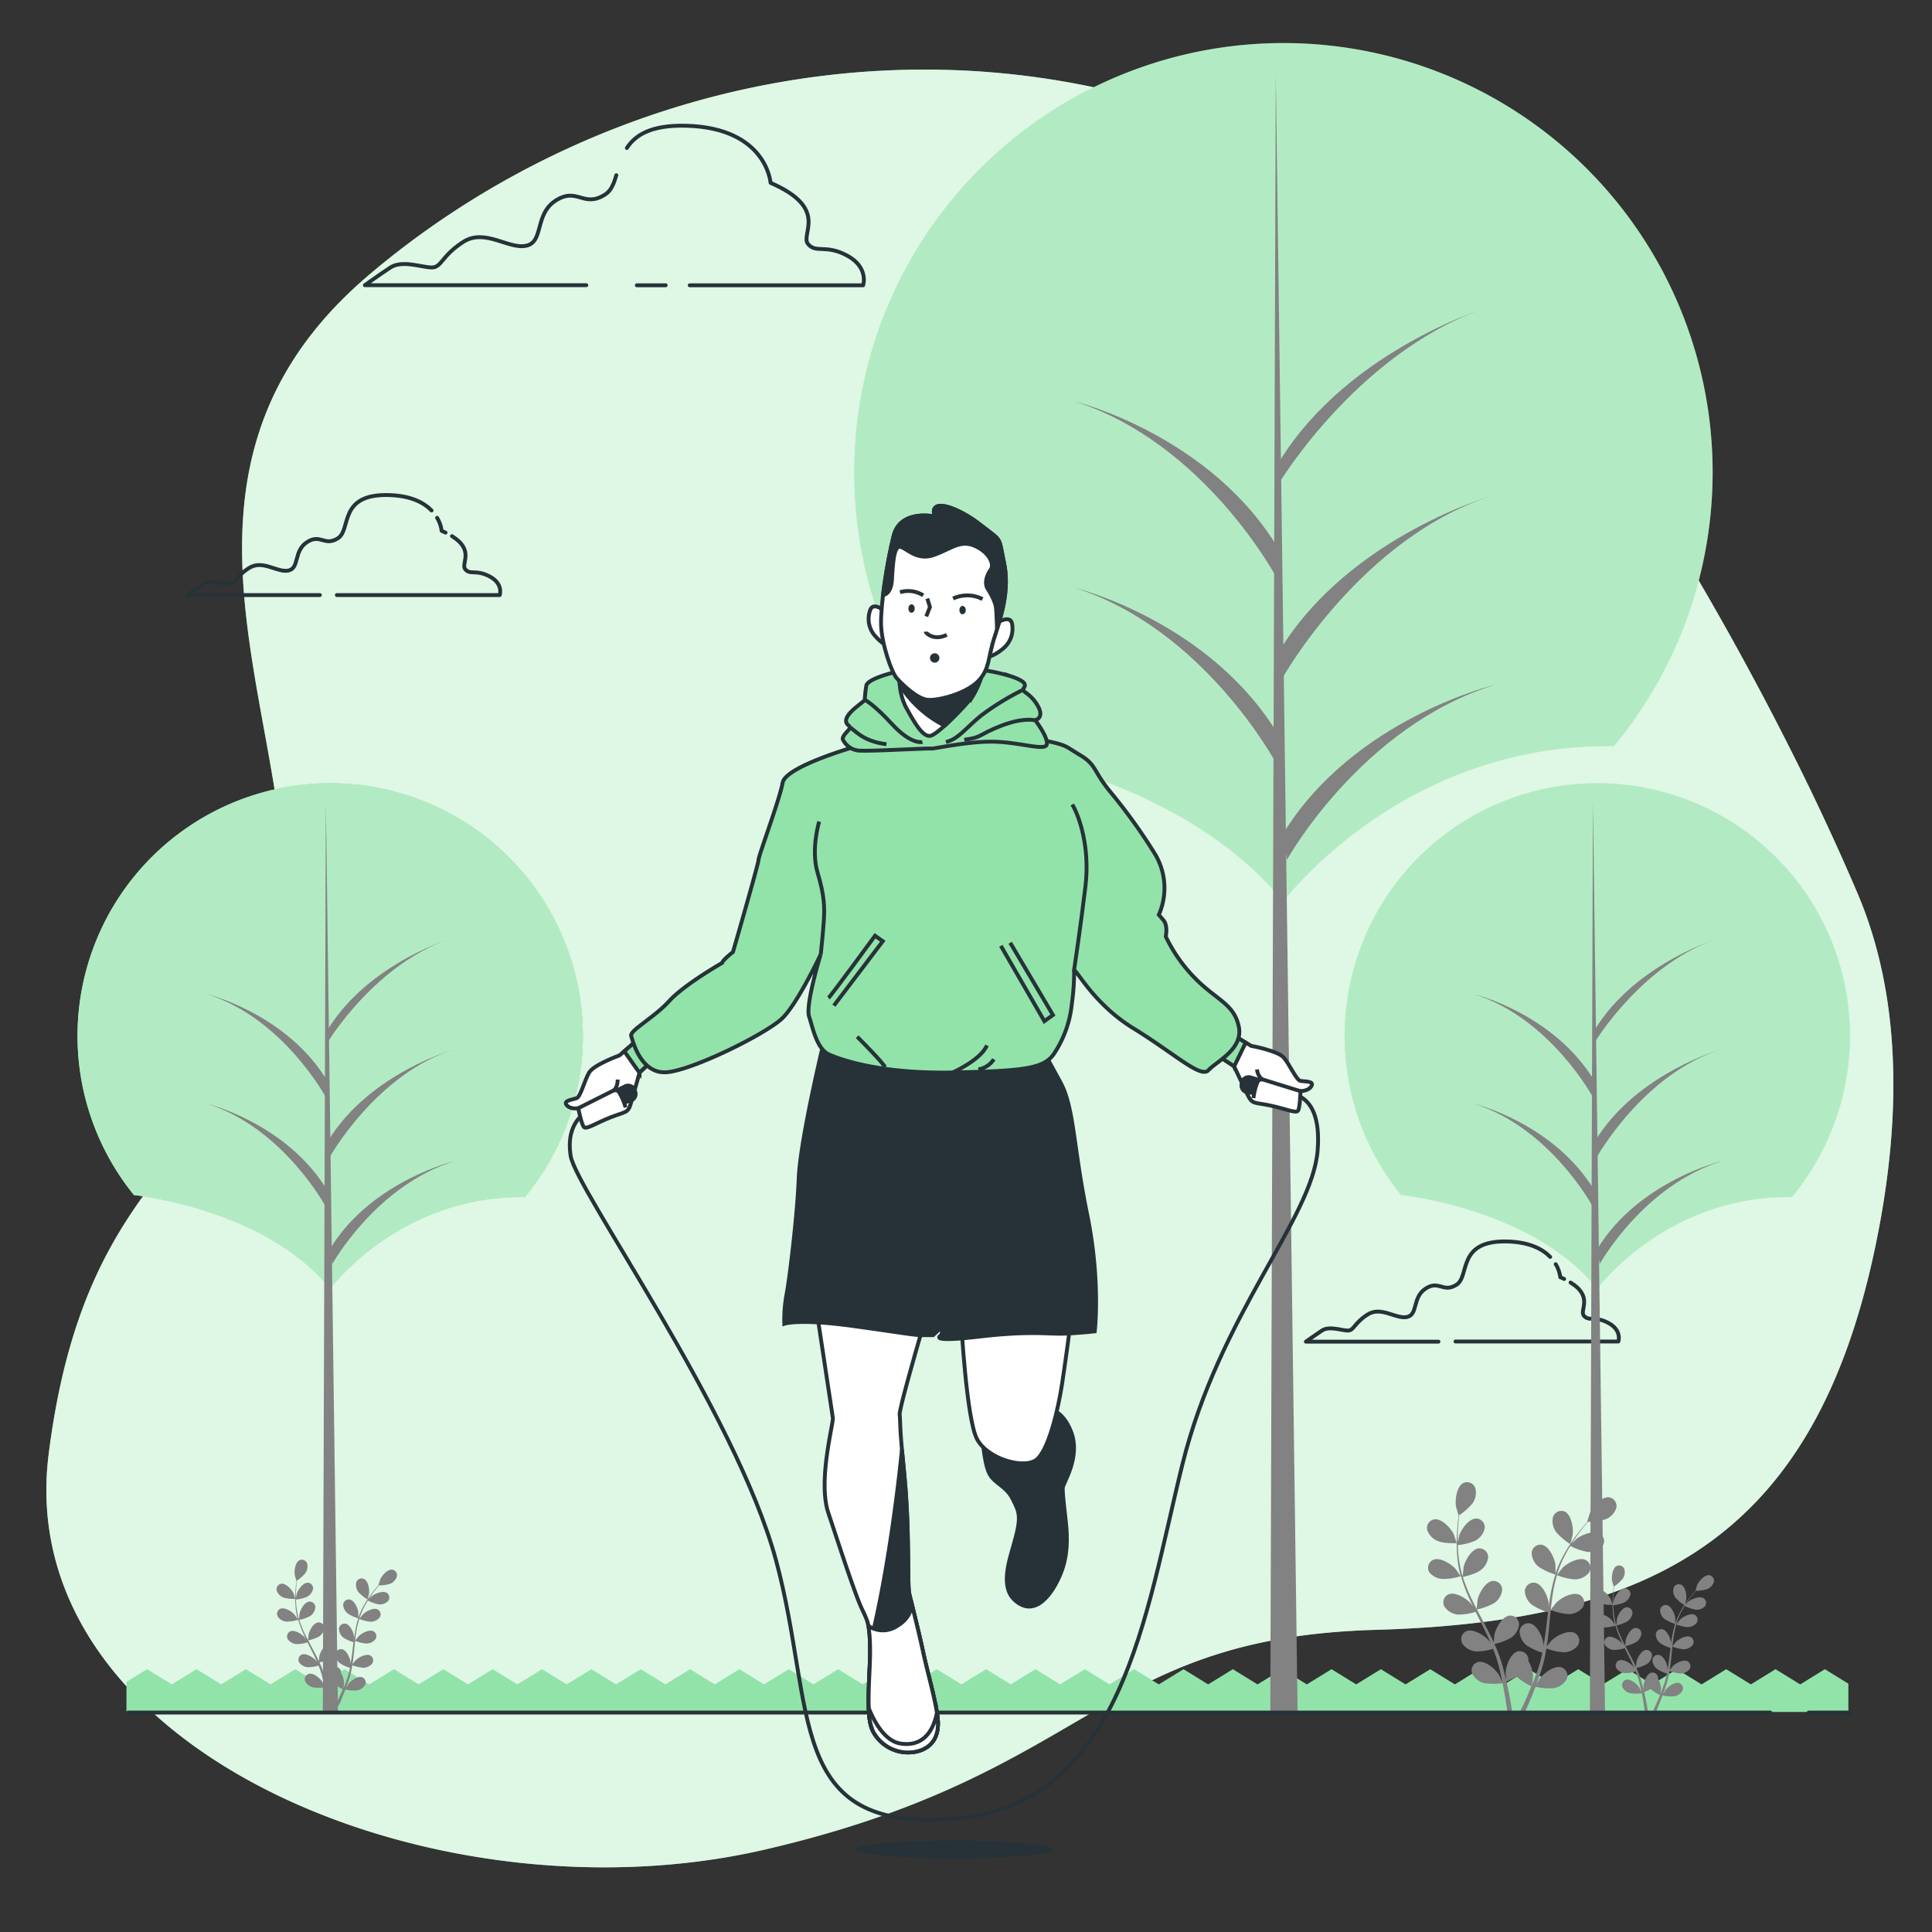 <svg xmlns="http://www.w3.org/2000/svg" viewBox="0 0 500 500"><rect x="0" y="0" width="500" height="500" fill="#333333" stroke="none"/><g id="background-simple"><path d="M468.08,203.45A800.68,800.68,0,0,0,429.26,133c-21.4-34.7-49.42-67.22-86.09-87.73-85.07-47.59-183-29-247.66,25.86S83.67,196.28,71.82,249,22.29,299.73,12.6,376.28,112.74,498.35,197.8,478.7,284,423.87,356.09,421.8,471.31,398,486.38,317.32c5.3-28.36,5.86-59.17-5.71-86.26C476.75,221.88,472.53,212.65,468.08,203.45Z" style="fill:#92E3A9"></path><path d="M468.08,203.45A800.68,800.68,0,0,0,429.26,133c-21.4-34.7-49.42-67.22-86.09-87.73-85.07-47.59-183-29-247.66,25.86S83.67,196.28,71.82,249,22.29,299.73,12.6,376.28,112.74,498.35,197.8,478.7,284,423.87,356.09,421.8,471.31,398,486.38,317.32c5.3-28.36,5.86-59.17-5.71-86.26C476.75,221.88,472.53,212.65,468.08,203.45Z" style="fill:#fff;opacity:0.7"></path></g><g id="Grass"><polygon points="478.36 443.05 478.36 435.74 472.27 431.99 465.89 435.92 459.5 431.99 453.12 435.92 446.74 431.99 440.36 435.92 433.98 431.99 427.59 435.92 421.21 431.99 414.82 435.92 408.44 431.99 402.06 435.92 395.67 431.99 389.29 435.92 382.9 431.99 376.52 435.92 370.14 431.99 363.75 435.92 357.37 431.99 350.98 435.92 344.6 431.99 338.21 435.92 331.83 431.99 325.45 435.92 319.06 431.99 312.67 435.92 306.29 431.99 299.9 435.92 293.52 431.99 287.13 435.92 280.75 431.99 274.36 435.92 267.98 431.99 261.59 435.92 255.21 431.99 248.82 435.92 242.44 431.99 236.05 435.92 229.66 431.99 223.28 435.92 216.9 431.99 210.51 435.92 204.13 431.99 197.74 435.92 191.36 431.99 184.98 435.92 178.59 431.99 172.21 435.92 165.82 431.99 159.44 435.92 153.05 431.99 146.66 435.92 140.28 431.99 133.89 435.92 127.51 431.99 121.12 435.92 114.73 431.99 108.34 435.92 101.95 431.99 95.56 435.92 89.17 431.99 82.79 435.92 76.4 431.99 70.02 435.92 63.63 431.99 57.24 435.92 50.85 431.99 44.45 435.92 38.07 431.99 32.73 435.27 32.73 443.05 478.36 443.05" style="fill:#92E3A9"></polygon></g><g id="Plants"><path d="M372.25,398.87c1.38.6,4.76.52,4.76.52s-.73-2.21-.79-2.34c-.74-1.55-3.08-4.1-5-3.85a2.27,2.27,0,0,0-1.83,2.85A4.8,4.8,0,0,0,372.25,398.87Z" style="fill:#828282"></path><path d="M373.42,408.64a15.76,15.76,0,0,0,4.68-.74,39,39,0,0,0,1.83,5.06c.41,1,.86,1.91,1.32,2.86-.28-.41-.53-.76-.57-.81-1.12-1.3-4.05-3.15-5.82-2.39a2.27,2.27,0,0,0-1,3.23,4.76,4.76,0,0,0,3.49,2,15.11,15.11,0,0,0,4.55-.7c.18.36.35.73.54,1.09.87,1.73,1.74,3.46,2.55,5.19.29.6.55,1.21.81,1.82-.25-.36-.45-.66-.49-.7-1.12-1.3-4.06-3.15-5.83-2.4a2.29,2.29,0,0,0-1,3.24,4.78,4.78,0,0,0,3.48,2,14.33,14.33,0,0,0,4.43-.67c.25.63.5,1.26.71,1.89.14.42.3.83.41,1.26l.36,1.28c.19.82.4,1.67.57,2.47.13.56.23,1.1.34,1.64-.27-.61-.84-1.79-.9-1.88-.91-1.45-3.53-3.72-5.39-3.25a2.28,2.28,0,0,0-1.49,3,4.73,4.73,0,0,0,3.15,2.47,15.71,15.71,0,0,0,4.71,0c.18.89.35,1.76.49,2.58.32,1.82.56,3.45.74,4.83h1.26c-.21-1.43-.5-3.13-.88-5-.18-.9-.39-1.87-.61-2.86a25.13,25.13,0,0,0,2.63-1.23,16.72,16.72,0,0,0,3.83,2.47c-.35.84-.69,1.66-1,2.42-.7,1.61-1.36,3-2,4.24h1.37c.5-1.12,1.05-2.39,1.63-3.79.35-.86.71-1.78,1.07-2.73a15.47,15.47,0,0,0,4.69.37,4.78,4.78,0,0,0,3.33-2.23,2.27,2.27,0,0,0-1.26-3.14c-1.82-.62-4.6,1.45-5.62,2.83-.06.09-.61,1-.95,1.65.14-.39.29-.76.43-1.16.29-.8.56-1.6.85-2.45.13-.42.25-.85.38-1.28s.23-.88.34-1.33c.25-1,.45-2.1.63-3.18a15.06,15.06,0,0,0,4.46,1,4.76,4.76,0,0,0,3.62-1.69,2.27,2.27,0,0,0-.76-3.3c-1.71-.88-4.77.74-6,1.95-.07.08-.85,1-1.27,1.58.11-.65.21-1.29.29-1.95.24-1.91.42-3.84.61-5.78l.18-1.77a15.57,15.57,0,0,0,4.61,1.09,4.74,4.74,0,0,0,3.62-1.7,2.27,2.27,0,0,0-.76-3.3c-1.71-.88-4.77.74-6,2-.09.09-1.2,1.48-1.47,1.85.14-1.3.29-2.59.49-3.86a39.09,39.09,0,0,1,1.11-5.08,15.57,15.57,0,0,0,4.63,1.09,4.76,4.76,0,0,0,3.62-1.69,2.27,2.27,0,0,0-.76-3.3c-1.71-.88-4.77.74-6,1.95-.09.1-1.29,1.6-1.49,1.88,0-.09.05-.2.08-.29a29.8,29.8,0,0,1,2-4.8c.44-.86.9-1.65,1.37-2.41a15.4,15.4,0,0,0,4.39,1.54,4.76,4.76,0,0,0,3.79-1.29,2.27,2.27,0,0,0-.4-3.36c-1.6-1.06-4.82.22-6.16,1.28-.08.06-.75.74-1.24,1.23l.65-1c.81-1.21,1.62-2.27,2.34-3.21.42-.52.81-1,1.18-1.42a15.45,15.45,0,0,0,4.58-.66,4.74,4.74,0,0,0,2.77-2.89,2.28,2.28,0,0,0-1.91-2.8c-1.91-.2-4.18,2.42-4.88,4-.06.14-.76,2.37-.72,2.37h0c-.36.41-.74.85-1.15,1.35-.75.91-1.59,2-2.42,3.16a39.33,39.33,0,0,0-2.51,4,29.89,29.89,0,0,0-2.14,4.82s0,0,0,.06c0-.56,0-2.14,0-2.26-.23-1.7-1.65-4.86-3.54-5.21a2.28,2.28,0,0,0-2.63,2.14,4.76,4.76,0,0,0,1.83,3.56,16.15,16.15,0,0,0,4.31,2,39.38,39.38,0,0,0-1.26,5.22c-.19,1-.34,2.07-.48,3.11,0-.48,0-.92,0-1-.22-1.7-1.64-4.86-3.53-5.21a2.29,2.29,0,0,0-2.63,2.14,4.75,4.75,0,0,0,1.83,3.56,15.18,15.18,0,0,0,4.18,1.93l-.15,1.2c-.23,1.93-.45,3.86-.73,5.74-.1.66-.22,1.31-.33,2,0-.43,0-.8,0-.85-.22-1.7-1.64-4.86-3.53-5.21a2.28,2.28,0,0,0-2.63,2.14,4.76,4.76,0,0,0,1.83,3.56,14.66,14.66,0,0,0,4.06,1.89c-.14.66-.28,1.32-.45,2-.12.43-.21.85-.36,1.28s-.27.85-.4,1.26c-.29.8-.59,1.62-.89,2.38-.2.54-.41,1.05-.61,1.56.1-.66.28-2,.28-2.07a8.84,8.84,0,0,0-1.19-4.29,2.19,2.19,0,0,0,0-.51,2.28,2.28,0,0,0-2.78-1.93c-1.86.5-3,3.76-3.12,5.47,0,.1.06,1.21.11,1.9-.09-.4-.18-.8-.28-1.21-.19-.82-.41-1.63-.64-2.51l-.39-1.27c-.12-.43-.3-.87-.45-1.3-.36-1-.78-2-1.23-3a15,15,0,0,0,4.28-1.61,4.75,4.75,0,0,0,2.09-3.41,2.28,2.28,0,0,0-2.46-2.33c-1.91.21-3.57,3.25-3.91,4.93,0,.11-.14,1.34-.19,2-.27-.6-.54-1.2-.84-1.79-.85-1.72-1.77-3.44-2.68-5.15l-.82-1.58a15.68,15.68,0,0,0,4.44-1.64,4.75,4.75,0,0,0,2.09-3.41,2.28,2.28,0,0,0-2.46-2.33c-1.91.21-3.57,3.25-3.91,4.93,0,.13-.19,1.9-.21,2.36-.6-1.16-1.19-2.32-1.72-3.49a40.21,40.21,0,0,1-1.88-4.84c.12,0,3.3-.75,4.47-1.65a4.74,4.74,0,0,0,2.08-3.42,2.27,2.27,0,0,0-2.45-2.32c-1.91.2-3.57,3.25-3.92,4.93,0,.13-.2,2-.2,2.39,0-.1-.07-.19-.1-.29a29.38,29.38,0,0,1-1-5.11c-.11-1-.16-1.88-.19-2.77a14.92,14.92,0,0,0,4.51-1.14,4.73,4.73,0,0,0,2.45-3.16,2.27,2.27,0,0,0-2.18-2.58c-1.92,0-3.91,2.84-4.44,4.47,0,.09-.22,1-.35,1.71,0-.41,0-.83,0-1.21,0-1.46.1-2.79.19-4,.06-.67.12-1.28.19-1.84a15,15,0,0,0,3.46-3.08,4.72,4.72,0,0,0,.71-3.93,2.27,2.27,0,0,0-3.13-1.29c-1.7.88-2.15,4.32-1.87,6,0,.15.67,2.39.7,2.38l0,0c-.07.54-.15,1.13-.22,1.76-.11,1.18-.23,2.51-.27,4a40.14,40.14,0,0,0,.11,4.72,29.3,29.3,0,0,0,.88,5.2.14.14,0,0,0,0,.06c-.31-.48-1.2-1.78-1.28-1.87-1.12-1.3-4.05-3.15-5.82-2.4a2.29,2.29,0,0,0-1,3.24A4.78,4.78,0,0,0,373.42,408.64Z" style="fill:#828282"></path><path d="M406.38,399.61s.61-2.24.63-2.39c.24-1.7-.31-5.12-2-6a2.27,2.27,0,0,0-3.09,1.37,4.77,4.77,0,0,0,.82,3.92A16.18,16.18,0,0,0,406.38,399.61Z" style="fill:#828282"></path><path d="M414.34,415a10.16,10.16,0,0,0,3,.34s-.46-1.4-.5-1.49c-.47-1-1.95-2.6-3.16-2.44a1.44,1.44,0,0,0-1.16,1.81A3,3,0,0,0,414.34,415Z" style="fill:#828282"></path><path d="M415.08,421.18a10.23,10.23,0,0,0,3-.47,27.55,27.55,0,0,0,1.16,3.21c.27.6.55,1.21.84,1.81-.17-.25-.33-.48-.36-.51-.71-.82-2.57-2-3.69-1.52a1.44,1.44,0,0,0-.64,2.05,3,3,0,0,0,2.21,1.25,9.27,9.27,0,0,0,2.89-.45c.11.23.22.46.34.69.55,1.11,1.11,2.2,1.62,3.3.18.38.35.77.51,1.15-.15-.22-.28-.41-.31-.44-.71-.82-2.57-2-3.69-1.52a1.44,1.44,0,0,0-.64,2A3,3,0,0,0,420.5,433a8.79,8.79,0,0,0,2.81-.42c.16.4.32.8.45,1.2s.19.53.26.8.15.55.23.81c.12.53.25,1.06.36,1.57.08.36.15.7.22,1l-.57-1.19c-.58-.92-2.25-2.36-3.43-2.06a1.44,1.44,0,0,0-.94,1.93,3,3,0,0,0,2,1.56,9.39,9.39,0,0,0,3,0c.11.57.22,1.12.31,1.65.2,1.15.35,2.18.47,3.06h.8c-.14-.91-.32-2-.56-3.2-.12-.57-.25-1.19-.39-1.81a17.77,17.77,0,0,0,1.67-.79,10.29,10.29,0,0,0,2.43,1.57c-.22.54-.43,1-.65,1.54-.44,1-.86,1.92-1.23,2.69h.86c.32-.71.67-1.52,1-2.41.22-.54.45-1.13.68-1.73a9.76,9.76,0,0,0,3,.23,3,3,0,0,0,2.11-1.41,1.43,1.43,0,0,0-.8-2c-1.15-.39-2.92.92-3.56,1.8,0,.05-.39.66-.61,1l.28-.74c.18-.5.35-1,.53-1.55.08-.27.16-.54.25-.81s.14-.56.21-.84c.16-.67.29-1.34.4-2a9.38,9.38,0,0,0,2.83.65,3,3,0,0,0,2.3-1.07,1.45,1.45,0,0,0-.49-2.1c-1.08-.55-3,.48-3.8,1.24,0,.05-.54.67-.8,1,.07-.41.13-.82.18-1.24.15-1.21.27-2.44.39-3.67,0-.37.08-.75.11-1.12a10.2,10.2,0,0,0,2.93.69,3,3,0,0,0,2.3-1.08,1.43,1.43,0,0,0-.49-2.09c-1.08-.56-3,.47-3.79,1.24-.06,0-.77.94-.94,1.17.09-.82.18-1.64.31-2.45a25.15,25.15,0,0,1,.7-3.22,10,10,0,0,0,2.94.69,3,3,0,0,0,2.3-1.07,1.45,1.45,0,0,0-.48-2.1c-1.09-.56-3,.47-3.8,1.24-.06.06-.82,1-.95,1.2,0-.06,0-.13,0-.19a18.74,18.74,0,0,1,1.28-3.05c.28-.54.57-1,.87-1.53a9.73,9.73,0,0,0,2.79,1,3,3,0,0,0,2.4-.82,1.45,1.45,0,0,0-.25-2.13c-1-.67-3.06.14-3.92.82l-.78.78.41-.65c.51-.77,1-1.44,1.49-2,.26-.34.51-.63.74-.91a9.83,9.83,0,0,0,2.91-.41,3,3,0,0,0,1.76-1.84,1.44,1.44,0,0,0-1.21-1.77c-1.21-.13-2.65,1.53-3.1,2.52,0,.09-.48,1.5-.46,1.5h0c-.23.26-.47.54-.73.86-.48.58-1,1.24-1.54,2a26.6,26.6,0,0,0-1.59,2.54,19.92,19.92,0,0,0-1.36,3.06.08.08,0,0,1,0,0c0-.36,0-1.36,0-1.44-.14-1.08-1-3.08-2.24-3.31a1.45,1.45,0,0,0-1.67,1.36,3,3,0,0,0,1.16,2.26,10.31,10.31,0,0,0,2.74,1.25,25,25,0,0,0-.8,3.31c-.12.66-.22,1.32-.31,2,0-.31,0-.58,0-.62-.14-1.08-1.05-3.09-2.25-3.31a1.44,1.44,0,0,0-1.66,1.36,3,3,0,0,0,1.16,2.26,9.25,9.25,0,0,0,2.65,1.22c0,.26-.07.51-.1.77-.14,1.22-.28,2.44-.46,3.64-.06.42-.14.83-.21,1.24,0-.27,0-.5,0-.54-.14-1.08-1-3.08-2.24-3.3a1.45,1.45,0,0,0-1.67,1.35,3,3,0,0,0,1.16,2.26,9,9,0,0,0,2.58,1.2c-.09.42-.18.84-.28,1.25s-.14.54-.23.81-.17.54-.26.8c-.18.51-.37,1-.56,1.51s-.26.66-.39,1c.06-.42.18-1.24.18-1.31a5.69,5.69,0,0,0-.75-2.73c0-.11,0-.21,0-.32a1.45,1.45,0,0,0-1.77-1.22c-1.18.31-1.93,2.38-2,3.47,0,.06,0,.76.07,1.2-.06-.25-.11-.5-.18-.76-.12-.53-.26-1-.41-1.6l-.24-.81c-.08-.27-.19-.54-.29-.82-.23-.64-.5-1.27-.78-1.91a9.67,9.67,0,0,0,2.72-1,3,3,0,0,0,1.32-2.17A1.44,1.44,0,0,0,426,427c-1.22.13-2.27,2.06-2.49,3.13,0,.07-.09.85-.12,1.28-.17-.38-.34-.76-.53-1.13-.54-1.1-1.12-2.18-1.7-3.27l-.52-1a10.19,10.19,0,0,0,2.82-1.05,3,3,0,0,0,1.32-2.16,1.45,1.45,0,0,0-1.56-1.48c-1.21.13-2.26,2.06-2.48,3.13,0,.08-.12,1.21-.13,1.5-.39-.74-.76-1.48-1.1-2.22a25.86,25.86,0,0,1-1.19-3.07,10.39,10.39,0,0,0,2.84-1.05,3,3,0,0,0,1.32-2.16,1.44,1.44,0,0,0-1.56-1.48c-1.21.13-2.26,2.06-2.48,3.13,0,.08-.13,1.3-.13,1.52l-.07-.19a18.58,18.58,0,0,1-.61-3.24c-.07-.61-.1-1.19-.12-1.76a9.76,9.76,0,0,0,2.86-.72,3,3,0,0,0,1.56-2,1.45,1.45,0,0,0-1.39-1.64c-1.22,0-2.48,1.8-2.81,2.84,0,.06-.15.65-.23,1.08,0-.25,0-.52,0-.76,0-.93.06-1.77.12-2.52,0-.42.08-.81.12-1.16a10.09,10.09,0,0,0,2.2-1.95,3,3,0,0,0,.45-2.5,1.45,1.45,0,0,0-2-.82c-1.08.56-1.37,2.74-1.19,3.82,0,.09.43,1.51.45,1.5h0c-.05.34-.1.71-.14,1.11-.07.75-.15,1.6-.17,2.52a23.65,23.65,0,0,0,.07,3,19.1,19.1,0,0,0,.55,3.3,0,0,0,0,1,0,0c-.19-.3-.75-1.12-.8-1.18-.72-.82-2.58-2-3.7-1.52a1.44,1.44,0,0,0-.64,2.05A3,3,0,0,0,415.08,421.18Z" style="fill:#828282"></path><path d="M436,415.44s.39-1.42.4-1.51c.15-1.08-.19-3.25-1.29-3.78a1.43,1.43,0,0,0-2,.87,3,3,0,0,0,.52,2.48A10.37,10.37,0,0,0,436,415.44Z" style="fill:#828282"></path><path d="M73.45,413.47a10.35,10.35,0,0,0,3,.33s-.46-1.4-.5-1.49c-.47-1-2-2.6-3.17-2.44a1.45,1.45,0,0,0-1.16,1.81A3,3,0,0,0,73.45,413.47Z" style="fill:#828282"></path><path d="M74.19,419.67a10,10,0,0,0,3-.47,25.83,25.83,0,0,0,1.16,3.21c.26.61.54,1.21.83,1.81l-.35-.51c-.72-.82-2.58-2-3.7-1.52a1.44,1.44,0,0,0-.64,2.05,3,3,0,0,0,2.21,1.25,9.6,9.6,0,0,0,2.89-.44c.12.23.23.46.34.69.56,1.1,1.11,2.2,1.63,3.29.18.38.34.77.51,1.15l-.31-.44c-.72-.82-2.58-2-3.7-1.52a1.44,1.44,0,0,0-.64,2,3,3,0,0,0,2.21,1.25,9.39,9.39,0,0,0,2.81-.42c.16.4.32.8.45,1.19s.19.53.26.81.15.54.23.81c.12.52.26,1.06.37,1.57l.21,1c-.17-.38-.53-1.13-.57-1.19-.58-.92-2.24-2.36-3.42-2.06a1.44,1.44,0,0,0-1,1.93,3,3,0,0,0,2,1.57,10,10,0,0,0,3,0c.11.56.22,1.12.31,1.64.2,1.15.36,2.19.47,3.06h.8c-.14-.9-.32-2-.56-3.19-.11-.58-.24-1.19-.39-1.82a14.83,14.83,0,0,0,1.67-.78,11,11,0,0,0,2.43,1.56c-.21.54-.43,1.06-.64,1.54-.45,1-.87,1.92-1.24,2.69h.87c.32-.71.67-1.51,1-2.41.23-.54.45-1.12.68-1.72a10.49,10.49,0,0,0,3,.23,3,3,0,0,0,2.11-1.42,1.44,1.44,0,0,0-.79-2c-1.16-.39-2.92.92-3.57,1.8,0,.05-.39.66-.61,1.05.1-.25.19-.49.28-.74l.54-1.56.24-.81c.09-.26.14-.56.22-.84.15-.66.28-1.34.39-2a9.77,9.77,0,0,0,2.83.65,3,3,0,0,0,2.3-1.08,1.44,1.44,0,0,0-.48-2.09c-1.09-.56-3,.47-3.8,1.24,0,.05-.54.66-.81,1,.07-.41.14-.82.19-1.24.15-1.21.26-2.44.38-3.66l.12-1.13a10,10,0,0,0,2.92.69,3,3,0,0,0,2.3-1.08,1.44,1.44,0,0,0-.48-2.09c-1.09-.56-3,.47-3.8,1.24-.06.06-.77.94-.93,1.17.08-.82.18-1.64.3-2.45A25.16,25.16,0,0,1,93,419a10.15,10.15,0,0,0,2.94.7,3,3,0,0,0,2.3-1.08,1.44,1.44,0,0,0-.49-2.09c-1.08-.56-3,.47-3.8,1.24-.06.06-.82,1-.94,1.19,0-.06,0-.13.05-.19a18.58,18.58,0,0,1,1.27-3.05c.28-.54.57-1,.87-1.52a9.75,9.75,0,0,0,2.79,1,3,3,0,0,0,2.4-.81,1.45,1.45,0,0,0-.25-2.14c-1-.67-3.06.14-3.91.82-.05,0-.48.46-.79.78l.42-.65c.51-.77,1-1.44,1.48-2,.27-.33.51-.63.75-.91a9.49,9.49,0,0,0,2.9-.41A3,3,0,0,0,102.7,408a1.44,1.44,0,0,0-1.21-1.78c-1.21-.13-2.65,1.53-3.09,2.53,0,.08-.49,1.5-.46,1.49h0l-.73.86c-.47.58-1,1.25-1.53,2a24.56,24.56,0,0,0-1.59,2.53,18.16,18.16,0,0,0-1.36,3.06.06.06,0,0,0,0,0c0-.36,0-1.36,0-1.44-.14-1.08-1-3.08-2.25-3.3a1.44,1.44,0,0,0-1.66,1.36A3,3,0,0,0,90,417.57a9.54,9.54,0,0,0,2.73,1.25,25.13,25.13,0,0,0-.8,3.32c-.12.65-.21,1.31-.3,2,0-.31,0-.59,0-.63-.14-1.08-1-3.08-2.24-3.31a1.45,1.45,0,0,0-1.67,1.36,3,3,0,0,0,1.16,2.26A9.37,9.37,0,0,0,91.48,425l-.09.77c-.15,1.22-.29,2.45-.47,3.64-.06.42-.13.83-.21,1.25,0-.28,0-.51,0-.54-.14-1.08-1-3.09-2.25-3.31a1.44,1.44,0,0,0-1.66,1.36A3,3,0,0,0,88,430.45a9.15,9.15,0,0,0,2.57,1.19c-.09.42-.17.85-.28,1.25s-.13.54-.23.81-.17.54-.26.81c-.18.5-.37,1-.56,1.51s-.26.66-.39,1c.07-.42.18-1.24.18-1.31a5.61,5.61,0,0,0-.75-2.73,1.62,1.62,0,0,0,0-.31,1.44,1.44,0,0,0-1.77-1.23c-1.17.31-1.92,2.38-2,3.47,0,.07,0,.77.07,1.21,0-.26-.11-.51-.17-.77-.13-.52-.27-1-.41-1.6-.08-.26-.16-.53-.25-.8s-.19-.55-.28-.83c-.23-.63-.5-1.27-.79-1.9a9.31,9.31,0,0,0,2.72-1A3,3,0,0,0,86.68,427a1.45,1.45,0,0,0-1.56-1.48c-1.21.14-2.27,2.07-2.49,3.13,0,.07-.08.85-.11,1.29-.18-.38-.35-.76-.54-1.14-.54-1.09-1.12-2.18-1.7-3.27l-.52-1a10.43,10.43,0,0,0,2.82-1,3,3,0,0,0,1.32-2.17,1.44,1.44,0,0,0-1.56-1.48c-1.21.13-2.26,2.07-2.48,3.13,0,.08-.12,1.21-.13,1.5-.38-.74-.76-1.47-1.1-2.21a27.1,27.1,0,0,1-1.19-3.08,10.17,10.17,0,0,0,2.84-1A3,3,0,0,0,81.6,416,1.44,1.44,0,0,0,80,414.5c-1.21.13-2.26,2.06-2.48,3.13,0,.09-.13,1.3-.13,1.52a1.27,1.27,0,0,1-.06-.18,17.84,17.84,0,0,1-.62-3.25c-.07-.61-.1-1.19-.12-1.76a9.51,9.51,0,0,0,2.87-.72,3,3,0,0,0,1.55-2,1.44,1.44,0,0,0-1.39-1.64c-1.22,0-2.47,1.8-2.81,2.83,0,.06-.14.65-.22,1.09,0-.26,0-.52,0-.77,0-.92.06-1.77.12-2.51,0-.43.08-.81.12-1.17a9.62,9.62,0,0,0,2.2-1.95,3,3,0,0,0,.45-2.5,1.44,1.44,0,0,0-2-.82c-1.09.56-1.37,2.75-1.19,3.82,0,.09.42,1.52.44,1.5h0c-.05.34-.09.71-.14,1.12-.07.75-.15,1.59-.17,2.52a27.93,27.93,0,0,0,.07,3,19.15,19.15,0,0,0,.56,3.3.08.08,0,0,0,0,0c-.19-.3-.76-1.13-.81-1.19-.71-.82-2.57-2-3.7-1.52a1.45,1.45,0,0,0-.64,2.05A3,3,0,0,0,74.19,419.67Z" style="fill:#828282"></path><path d="M95.1,413.94s.39-1.43.41-1.52c.15-1.08-.2-3.25-1.3-3.78a1.44,1.44,0,0,0-2,.87,3,3,0,0,0,.52,2.48A10.21,10.21,0,0,0,95.1,413.94Z" style="fill:#828282"></path></g><g id="Clouds"><path d="M111.69,132.12c-1.94-2-5.3-3.86-11.13-4-13.1-.32-9.58,8.95-13.1,11.18s-4.48-1.28-8,1-1.92,6.71-4.79,7.35S68,144.74,64.45,147s-3.52,4.16-5.12,4.16-4.79-1.28-6.71,0S48.47,154,48.47,154H82.78" style="fill:none;stroke:#263238;stroke-linecap:round;stroke-linejoin:round"></path><path d="M115.3,137.84l-1-.45a8.61,8.61,0,0,0-1.18-3.38" style="fill:none;stroke:#263238;stroke-linecap:round;stroke-linejoin:round"></path><path d="M87.18,154h42.15s1-2.87-2.56-4.79-5.11-.32-6.39-1.92c-1.14-1.42,2.54-4.87-3.41-8.54" style="fill:none;stroke:#263238;stroke-linecap:round;stroke-linejoin:round"></path><path d="M401.19,325.29c-1.94-2-5.3-3.85-11.13-4-13.1-.32-9.59,8.95-13.1,11.19s-4.48-1.28-8,1-1.92,6.71-4.8,7.35-6.71-2.88-10.22-.64-3.52,4.16-5.12,4.16-4.79-1.28-6.71,0-4.15,2.87-4.15,2.87h34.31" style="fill:none;stroke:#263238;stroke-linecap:round;stroke-linejoin:round"></path><path d="M404.8,331c-.31-.16-.64-.31-1-.46a8.6,8.6,0,0,0-1.18-3.37" style="fill:none;stroke:#263238;stroke-linecap:round;stroke-linejoin:round"></path><path d="M376.68,347.18h42.15s1-2.87-2.56-4.79-5.11-.32-6.39-1.92c-1.14-1.42,2.54-4.87-3.42-8.55" style="fill:none;stroke:#263238;stroke-linecap:round;stroke-linejoin:round"></path><path d="M178.5,73.83h44.88s1.52-4.59-4.08-7.65-8.16-.51-10.2-3.06,5.61-9.17-9.68-15.8c0,0-1-14.27-21.92-14.78-9-.22-13.1,2.41-15.27,5.76" style="fill:none;stroke:#263238;stroke-linecap:round;stroke-linejoin:round"></path><line x1="164.81" y1="73.83" x2="172.28" y2="73.83" style="fill:none;stroke:#263238;stroke-linecap:round;stroke-linejoin:round"></line><path d="M159.51,45.34c-.64,2.17-1.33,4-2.9,5-5.61,3.57-7.14-2-12.74,1.53s-3.06,10.7-7.65,11.72-10.7-4.58-16.31-1-5.61,6.63-8.15,6.63-7.65-2-10.71,0-6.62,4.59-6.62,4.59h57.31" style="fill:none;stroke:#263238;stroke-linecap:round;stroke-linejoin:round"></path></g><g id="Trees"><path d="M34.74,309.29s33.65,3.33,50.7,24.19c0,0,18-24.16,50.37-23.67a65.39,65.39,0,1,0-101.08-.46Z" style="fill:#92E3A9"></path><path d="M34.74,309.29s33.65,3.33,50.7,24.19c0,0,18-24.16,50.37-23.67a65.39,65.39,0,1,0-101.08-.46Z" style="fill:#92E3A9"></path><path d="M34.74,309.29s33.65,3.33,50.7,24.19c0,0,18-24.16,50.37-23.67a65.39,65.39,0,1,0-101.08-.46Z" style="fill:#fff;opacity:0.3"></path><polygon points="87.47 443.51 84.33 207.3 83.54 443.51 87.47 443.51" style="fill:#828282"></polygon><path d="M86,327.12s11.36-20.44,31.8-26.69c0,0-21.58,5.11-32.37,22.72Z" style="fill:#828282"></path><path d="M84.79,269.75s12.6-21,33-27.24c0,0-22.25,6.4-33,24Z" style="fill:#828282"></path><path d="M85.23,299.62s12.16-21.9,32.6-28.15c0,0-22.1,6.13-32.89,23.73Z" style="fill:#828282"></path><path d="M84.35,284s-11-20.44-30.69-26.69c0,0,20.82,5.12,31.23,22.72Z" style="fill:#828282"></path><path d="M84.35,312.36s-11-20.45-30.69-26.69c0,0,20.82,5.11,31.23,22.71Z" style="fill:#828282"></path><path d="M362.67,309.29s33.64,3.33,50.69,24.19c0,0,18-24.16,50.37-23.67a65.39,65.39,0,1,0-101.07-.46Z" style="fill:#92E3A9"></path><path d="M362.67,309.29s33.64,3.33,50.69,24.19c0,0,18-24.16,50.37-23.67a65.39,65.39,0,1,0-101.07-.46Z" style="fill:#fff;opacity:0.3"></path><polygon points="415.39 443.51 412.25 207.3 411.46 443.51 415.39 443.51" style="fill:#828282"></polygon><path d="M414,327.12s11.36-20.44,31.8-26.69c0,0-21.58,5.11-32.37,22.72Z" style="fill:#828282"></path><path d="M412.71,269.75s12.6-21,33-27.24c0,0-22.25,6.4-33,24Z" style="fill:#828282"></path><path d="M413.16,299.62s12.15-21.9,32.59-28.15c0,0-22.1,6.13-32.89,23.73Z" style="fill:#828282"></path><path d="M412.27,284s-11-20.44-30.69-26.69c0,0,20.83,5.12,31.24,22.72Z" style="fill:#828282"></path><path d="M412.27,312.36s-11-20.45-30.69-26.69c0,0,20.83,5.11,31.24,22.71Z" style="fill:#828282"></path><path d="M246,192.23s57.14,5.65,86.11,41.08c0,0,30.6-41,85.56-40.2a111.08,111.08,0,1,0-171.69-.79Z" style="fill:#92E3A9"></path><path d="M246,192.23s57.14,5.65,86.11,41.08c0,0,30.6-41,85.56-40.2a111.08,111.08,0,1,0-171.69-.79Z" style="fill:#fff;opacity:0.3"></path><polygon points="335.82 443.51 330.17 18.98 328.75 443.51 335.82 443.51" style="fill:#828282"></polygon><path d="M333.06,222.51s19.29-34.72,54-45.33c0,0-36.66,8.68-55,38.58Z" style="fill:#828282"></path><path d="M331,125.06s21.39-35.66,56.12-46.27c0,0-37.79,10.87-56.12,40.78Z" style="fill:#828282"></path><path d="M331.71,175.79s20.64-37.2,55.37-47.81c0,0-37.54,10.41-55.87,40.31Z" style="fill:#828282"></path><path d="M330.2,149.2s-18.61-34.72-52.12-45.33c0,0,35.37,8.68,53.05,38.58Z" style="fill:#828282"></path><path d="M330.2,197.43s-18.61-34.72-52.12-45.33c0,0,35.37,8.68,53.05,38.58Z" style="fill:#828282"></path></g><g id="Floor"><line x1="468.08" y1="443.21" x2="478.91" y2="443.21" style="fill:none;stroke:#263238;stroke-linecap:round;stroke-linejoin:round"></line><line x1="33.16" y1="443.21" x2="458.14" y2="443.21" style="fill:none;stroke:#263238;stroke-linecap:round;stroke-linejoin:round"></line></g><g id="Character"><ellipse cx="246.98" cy="478.63" rx="25.73" ry="2.31" style="fill:#263238"></ellipse><path d="M151.81,287.83s-5.51,2.48-4.13,11.29,42.68,66.09,53.14,104.64,2.21,70.49,46,66.91S296.37,417.8,306,379s33.59-63.61,35-81.23-9.92-14.6-9.92-14.6" style="fill:none;stroke:#263238;stroke-miterlimit:10"></path><path d="M211.41,339.64s3.93,25.93,4.13,27.31-3.93,16.3-1.18,24.55,6.88,21,8.65,24.76,2,4.12,2.16,10-1.38,17.87.78,21.8a10.28,10.28,0,0,0,10.81,5.3c4.32-.78,6.48-3.92,5.89-8.84s-2.55-11.39-3.73-16.89-2.36-10-3.15-13.36-.59-1.18-.78-14-1-18.85-1.57-25.14-.4-7.27-.59-9,7.07-26.32,7.07-26.32l-28.68-2.16Z" style="fill:#fff;stroke:#263238;stroke-miterlimit:10"></path><path d="M238.92,427.65c-1.18-5.5-2.36-10-3.15-13.36s-.59-1.18-.78-14-1-18.85-1.57-25.14c0,0-2.71,28.69-8.27,50.5,0,.19,0,.37,0,.58.19,5.89-1.38,17.87.78,21.8a10.28,10.28,0,0,0,10.81,5.3c4.32-.78,6.48-3.92,5.89-8.84S240.1,433.15,238.92,427.65Z" style="fill:#263238;stroke:#263238;stroke-miterlimit:10"></path><path d="M242.65,444.54c-.59-4.91-2.55-11.39-3.73-16.89s-2.36-10-3.15-13.36c0,0,1,3.73-3.53,6.48a6.63,6.63,0,0,1-7.51,0,35.66,35.66,0,0,1,.44,5.53c.19,5.89-1.38,17.87.78,21.8a10.28,10.28,0,0,0,10.81,5.3C241.08,452.6,243.24,449.46,242.65,444.54Z" style="fill:#fff;stroke:#263238;stroke-miterlimit:10"></path><path d="M236.76,453.38c4.32-.78,6.48-3.92,5.89-8.84-.05-.39-.12-.82-.18-1.23-1.11,5.48-4.17,8.76-9.45,7.91-4.2-.67-6.91-6-8.18-9.14a14.92,14.92,0,0,0,1.11,6A10.28,10.28,0,0,0,236.76,453.38Z" style="fill:#fff;stroke:#263238;stroke-miterlimit:10"></path><path d="M254.24,371.66s.39,6.88,1.77,9.63,4.32,3.14,6.09,6.68,2.35,4.52.19,12c-1.14,4-3.36,10.6.19,14,5.48,5.2,10.12-2,12-6.69,1.8-4.38,1.88-8.91,1.35-13.55-.79-6.88-.79-7.47-.79-8.65s4.72-7.86,2.16-14.53-7.07-6.09-7.07-6.09S256.4,361.84,254.24,371.66Z" style="fill:#263238;stroke:#263238;stroke-miterlimit:10"></path><path d="M248.74,341.8s1.37,25.54,4.12,30.65,11.79,7.66,15.13,5.5,5.89-13.36,6.88-19.84S277,342.79,277,342.79Z" style="fill:#fff;stroke:#263238;stroke-miterlimit:10"></path><path d="M213,270.5s-5.9,24.55-6.29,34.37-2.36,25.93-3.14,30.06a35,35,0,0,0-.59,7.66s3.73-1.37,17.87.59,15.52,2.36,18.08,2.36h2.55l2.55-2.36-.39,2.36s-4.12,2,9.63.39,18.07-.59,22.39-.79,7.66-.59,7.66-.59,1.58-13-2-30.44-3.34-27.51-6.88-34l-3.53-6.48s-27.31,1.37-37.33,1.18a64.52,64.52,0,0,1-19.25-3.74" style="fill:#263238;stroke:#263238;stroke-miterlimit:10"></path><path d="M164.74,269.31l-4.42,3.82s-6.64,2.41-7.84,4.42-2.21,6.23-3.22,6.64-3.62.6-2.61,1.81,3,.8,3,.8.81,4,1.41,4.82,2.81-.8,6.84-2.41,4.62-1,5.42-3.82,2.21-7.84,2.21-7.84l2.82-2.61Z" style="fill:#fff;stroke:#263238;stroke-miterlimit:10"></path><path d="M164.74,269.31l-3.18,2.75,3.95,5.6,0-.11,2.82-2.61Z" style="fill:#92E3A9;stroke:#263238;stroke-miterlimit:10"></path><path d="M149.66,286.8l9-4.52a1.21,1.21,0,0,1,1.6.48,15.06,15.06,0,0,1,1.63,3.84" style="fill:none;stroke:#263238;stroke-miterlimit:10"></path><path d="M160.29,281.88l1.48-.74a1.8,1.8,0,0,1,2.48,1l.13.34a1.8,1.8,0,0,1-1.17,2.36l-1.07.31Z" style="fill:#263238;stroke:#263238;stroke-miterlimit:10"></path><path d="M158.7,282.28s1.16-.62,1.16-2.89" style="fill:none;stroke:#263238;stroke-miterlimit:10"></path><path d="M318.78,267.66l5,3s6.94,1.27,8.47,3.06,3.22,5.77,4.28,6,3.66,0,2.87,1.35-2.83,1.3-2.83,1.3-.13,4.09-.59,5-2.91-.33-7.14-1.24-4.73-.22-6-2.86-3.49-7.37-3.49-7.37l-3.21-2.1Z" style="fill:#fff;stroke:#263238;stroke-miterlimit:10"></path><path d="M318.78,267.66l3.6,2.18-3,6.19-.05-.11-3.21-2.1Z" style="fill:#92E3A9;stroke:#263238;stroke-miterlimit:10"></path><path d="M336.57,282.4l-9.67-3a1.22,1.22,0,0,0-1.5.75,15,15,0,0,0-1,4.05" style="fill:none;stroke:#263238;stroke-miterlimit:10"></path><path d="M325.26,279.32l-1.57-.48a1.79,1.79,0,0,0-2.29,1.37l-.07.36a1.8,1.8,0,0,0,1.55,2.13l1.11.13Z" style="fill:#263238;stroke:#263238;stroke-miterlimit:10"></path><path d="M326.9,279.44s-1.24-.41-1.62-2.66" style="fill:none;stroke:#263238;stroke-miterlimit:10"></path><path d="M223,192.74s-19.64,5.4-20.45,9.83-6.23,18.89-6.23,19.9-6.63,23.92-6.63,23.92-2.61,2-2.82,2.82c0,0-9.85,5.63-13.67,9.85s-10.25,7.64-9.85,9,2.42,9.65,8.85,9.45,26.33-10.05,30.35-14.07S212.39,247,212.39,247s-4,13.06-3,16.08,2,8.44,5.23,9.85,13.47,5,32,4.62,23.52-1,26.14-4.82a28.32,28.32,0,0,0,4.62-12.87,57.55,57.55,0,0,0,.6-8.44c0-1.81,4.43,8,15.28,14.67s17.49,13.07,19.5,10.86,9.05-5.43,7.84-11.26-5.63-6.83-11.06-12.26a39.77,39.77,0,0,1-7.84-11.06s.61-2.81-.6-4.22l-1.2-1.41a17.08,17.08,0,0,0-1.21-16.08,145.57,145.57,0,0,0-11.46-15.88c-4.42-5.43-3.42-6.84-7.84-9.45s-2.61-2.41-12.67-4.42-12.7-.37-25.85-.49S223,192.74,223,192.74Z" style="fill:#92E3A9;stroke:#263238;stroke-miterlimit:10"></path><path d="M277.92,251.42s1.81-12.06,3-22.12-1.61-18.09-3.42-21.1" style="fill:none;stroke:#263238;stroke-miterlimit:10"></path><path d="M212,212.62s-2.21,7.24-.4,13.27,1.81,9,1.61,12.26-.8,8.85-.8,8.85" style="fill:none;stroke:#263238;stroke-miterlimit:10"></path><path d="M214.4,258.25c.6-.4,12.06-16.08,12.06-16.08l2,1.41L215.8,260.26" style="fill:none;stroke:#263238;stroke-miterlimit:10"></path><polyline points="259.02 244.78 270.28 264.28 272.5 262.68 261.44 243.98" style="fill:none;stroke:#263238;stroke-miterlimit:10"></polyline><path d="M229.07,276.15s-.8-1.41-7.24-7.85" style="fill:none;stroke:#263238;stroke-miterlimit:10"></path><path d="M246.56,277.55s7.24-3.21,8.85-7" style="fill:none;stroke:#263238;stroke-miterlimit:10"></path><path d="M253.2,276.75a5.82,5.82,0,0,0,4-2.62" style="fill:none;stroke:#263238;stroke-miterlimit:10"></path><path d="M231.42,174s-6.81,1.63-7.21,3.4a30,30,0,0,0-.41,3.67c-.14.55-3.41,2.45-4.49,4.36s.68,2.31.68,2.86-2.45,2.31-1.77,3.26a5.1,5.1,0,0,0,4.76,2.72c3.27.14,17.42-.68,18-.54s9.79-2,16.6-1.77,12.93,2.45,13.34.68-3-6.26-3-6.26,2.45-.54.68-3.67-3.81-3.54-3.81-4.22,2.18-1.64-3-3.41A46,46,0,0,0,249,173c-2.73-.14-14.57-.41-14.57-.41Z" style="fill:#92E3A9;stroke:#263238;stroke-miterlimit:10"></path><path d="M264.76,178.53a67.17,67.17,0,0,0-10.84,6.65c-4.18,3.42-5.89,6.08-9.12,6.85" style="fill:none;stroke:#263238;stroke-miterlimit:10"></path><path d="M267.89,186.42s-2.94-.86-8.83,1.42-4.76,3-9.51,3.61" style="fill:none;stroke:#263238;stroke-miterlimit:10"></path><path d="M223.8,181.11s2.18,1,7.12,6.35,7.8,4.57,7.8,4.57" style="fill:none;stroke:#263238;stroke-miterlimit:10"></path><path d="M220,188.33c1,.27,2.95,3.51,9.41,4.27" style="fill:none;stroke:#263238;stroke-miterlimit:10"></path><path d="M232.92,174.23a15.72,15.72,0,0,0,1.49,8.71c2.18,3.94,4.36,7.89,6.4,7.48s9.39-8.16,10.89-10.2a23.66,23.66,0,0,0,2.58-6.13S241.76,180.22,232.92,174.23Z" style="fill:#fff;stroke:#263238;stroke-miterlimit:10"></path><path d="M254.28,174.09s-12.52,6.13-21.36.14a15.94,15.94,0,0,0-.06,3,29.32,29.32,0,0,0,11.61,10.56,71.66,71.66,0,0,0,7.23-7.59A23.66,23.66,0,0,0,254.28,174.09Z" style="fill:#263238;stroke:#263238;stroke-miterlimit:10"></path><path d="M229,158.22s-3-2.67-3.8-.31a6.59,6.59,0,0,0,1.42,6.83c1.89,2.08,3.08,2.4,3.08,2.4Z" style="fill:#fff;stroke:#263238;stroke-miterlimit:10"></path><path d="M258.09,161.16s3.41-2.18,3.82.27a6.64,6.64,0,0,1-2.45,6.54c-2.18,1.77-3.41,1.9-3.41,1.9Z" style="fill:#fff;stroke:#263238;stroke-miterlimit:10"></path><path d="M241.9,133.67s-8.85-2-10.62,5-3.4,18-3.26,23,2.72,12.38,4.08,13.88,5.31,5.44,8.17,5.58,9.66-1.63,12.79-4.77,2.58-6.12,4.22-11.16,4.08-12.24,2.58-19.46-.4-5.44-6.12-9.93S240.27,128.5,241.9,133.67Z" style="fill:#fff;stroke:#263238;stroke-miterlimit:10"></path><path d="M259.86,145.78c-1.49-7.21-.4-5.44-6.12-9.93s-13.47-7.35-11.84-2.18c0,0-8.85-2-10.62,5a135.69,135.69,0,0,0-2.75,15.3l.3-.06s1.77-.27,2-3.81.41-8.44,1.91-8.58,4.22,3.68,8.71,2.18,6.94-4.08,10.75-2.45,5.17,4.77,4.22,6.13-1.77,3.4-.82,5a16.85,16.85,0,0,1,2.05,4.22c.2.91.33,4.4.38,6.11C259.57,158,261.13,151.89,259.86,145.78Z" style="fill:#263238;stroke:#263238;stroke-miterlimit:10"></path><polyline points="239.99 154.9 240.67 157.08 239.72 159.53" style="fill:none;stroke:#263238;stroke-miterlimit:10"></polyline><path d="M239.58,163.48c0,.4,2.18,2.45,5.45.81" style="fill:none;stroke:#263238;stroke-miterlimit:10"></path><circle cx="241.9" cy="170.28" r="1.22" style="fill:#263238"></circle><path d="M236.73,157.49c0,.6-.37,1.09-.82,1.09s-.82-.49-.82-1.09.37-1.09.82-1.09S236.73,156.89,236.73,157.49Z" style="fill:#263238"></path><path d="M249.93,157.9a1,1,0,0,1-.82,1.08c-.45,0-.81-.48-.81-1.08s.36-1.09.81-1.09S249.93,157.29,249.93,157.9Z" style="fill:#263238"></path><path d="M232.92,153.27a7.24,7.24,0,0,1,6,.81" style="fill:none;stroke:#263238;stroke-miterlimit:10"></path><path d="M246.66,154.9a8.74,8.74,0,0,1,7.62.14" style="fill:#fff;stroke:#263238;stroke-miterlimit:10"></path></g></svg>